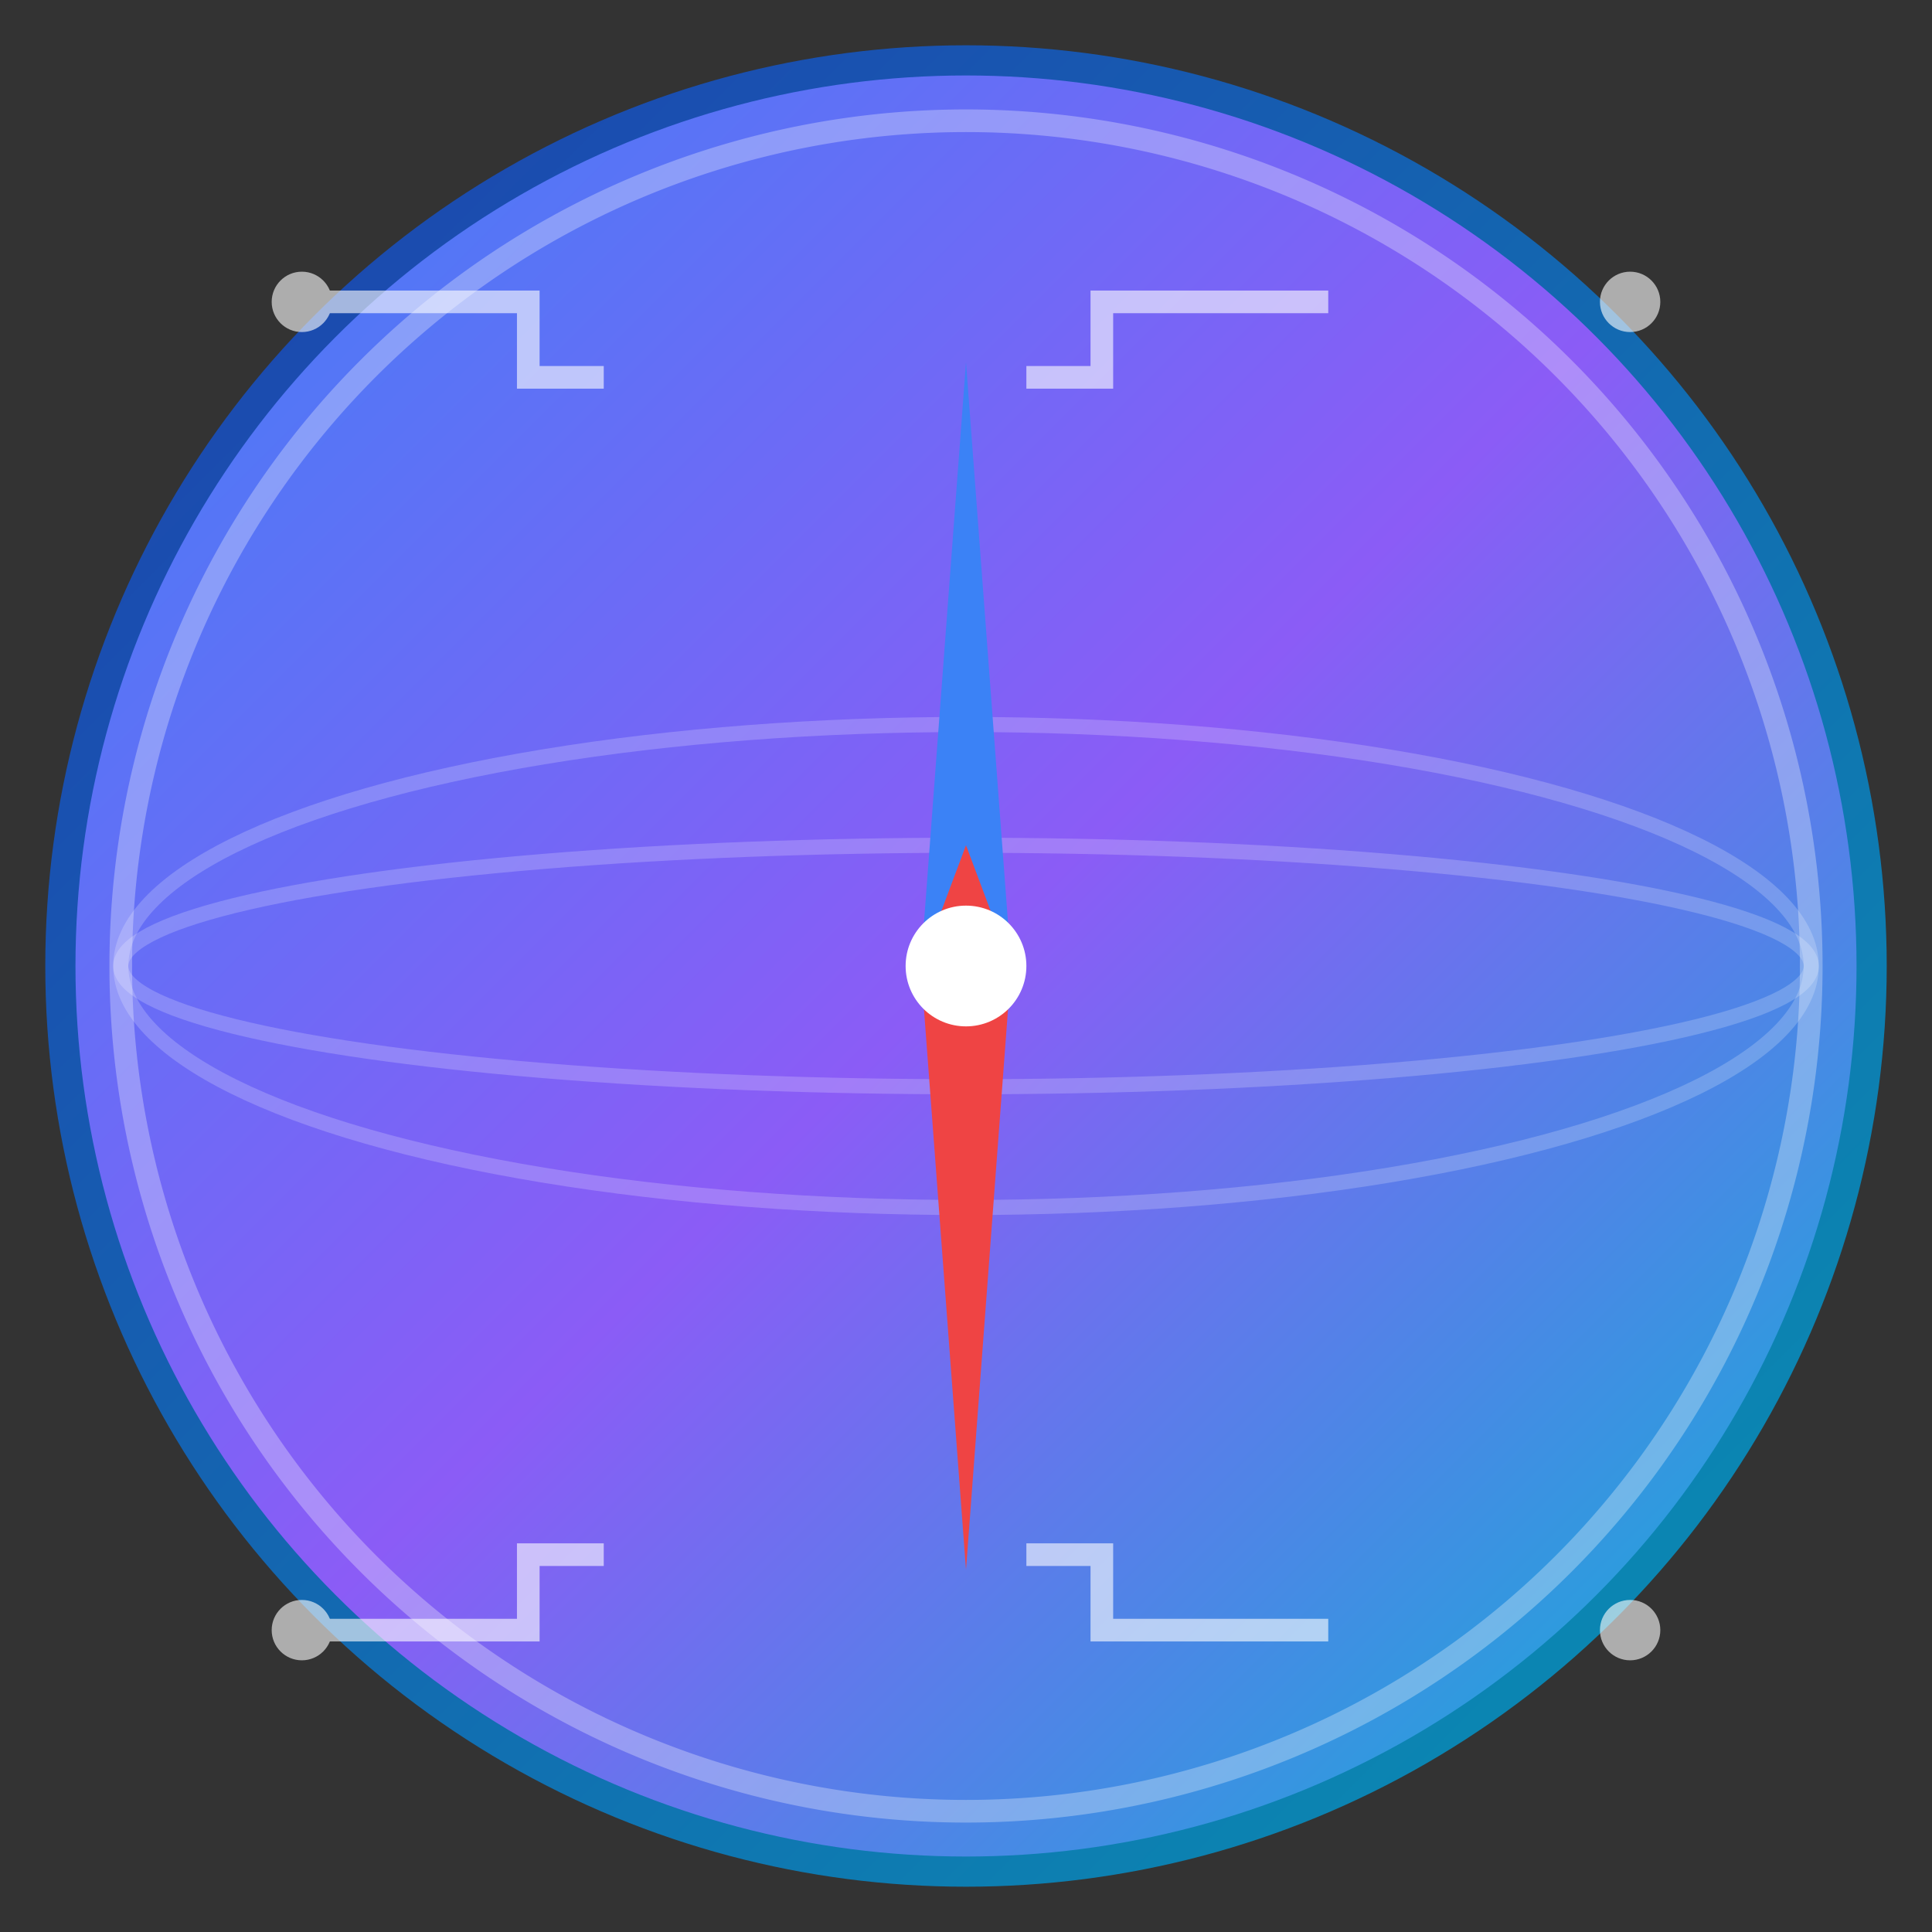 <svg xmlns="http://www.w3.org/2000/svg" fill="none" viewBox="0 0 128 128">
  <rect x="0" y="0" width="128" height="128" fill="#333333" stroke="none"/>
  <!-- Background circle -->
  <circle cx="64" cy="64" r="60" fill="url(#gradient)" stroke="url(#strokeGradient)" stroke-width="2"/>
  
  <!-- Globe grid lines -->
  <path d="M64 8 A56 56 0 0 1 64 120" stroke="currentColor" stroke-width="1.5" opacity="0.3"/>
  <path d="M64 8 A56 56 0 0 0 64 120" stroke="currentColor" stroke-width="1.5" opacity="0.3"/>
  <ellipse cx="64" cy="64" rx="56" ry="16" stroke="currentColor" stroke-width="1" opacity="0.2"/>
  <ellipse cx="64" cy="64" rx="56" ry="8" stroke="currentColor" stroke-width="1" opacity="0.2"/>
  
  <!-- Compass needle -->
  <g transform="translate(64, 64)">
    <!-- North needle -->
    <path d="M0 -40 L-3 0 L0 8 L3 0 Z" fill="#3B82F6"/>
    <!-- South needle -->
    <path d="M0 40 L-3 0 L0 -8 L3 0 Z" fill="#EF4444"/>
    <!-- Center dot -->
    <circle cx="0" cy="0" r="4" fill="currentColor"/>
  </g>
  
  <!-- AI circuit pattern -->
  <g opacity="0.6">
    <path d="M20 20 L35 20 L35 25 L40 25" stroke="currentColor" stroke-width="1.5" fill="none"/>
    <path d="M88 20 L73 20 L73 25 L68 25" stroke="currentColor" stroke-width="1.5" fill="none"/>
    <path d="M20 108 L35 108 L35 103 L40 103" stroke="currentColor" stroke-width="1.5" fill="none"/>
    <path d="M88 108 L73 108 L73 103 L68 103" stroke="currentColor" stroke-width="1.5" fill="none"/>
    
    <!-- Circuit nodes -->
    <circle cx="20" cy="20" r="2" fill="currentColor"/>
    <circle cx="108" cy="20" r="2" fill="currentColor"/>
    <circle cx="20" cy="108" r="2" fill="currentColor"/>
    <circle cx="108" cy="108" r="2" fill="currentColor"/>
  </g>
  
  <!-- Gradients -->
  <defs>
    <linearGradient id="gradient" x1="0%" y1="0%" x2="100%" y2="100%">
      <stop offset="0%" style="stop-color:#3B82F6;stop-opacity:1" />
      <stop offset="50%" style="stop-color:#8B5CF6;stop-opacity:1" />
      <stop offset="100%" style="stop-color:#06B6D4;stop-opacity:1" />
    </linearGradient>
    <linearGradient id="strokeGradient" x1="0%" y1="0%" x2="100%" y2="100%">
      <stop offset="0%" style="stop-color:#1E40AF;stop-opacity:1" />
      <stop offset="100%" style="stop-color:#0891B2;stop-opacity:1" />
    </linearGradient>
  </defs>
  
  <style>
    path, circle, ellipse { 
      color: #FFFFFF; 
    }
    @media (prefers-color-scheme: dark) {
      path, circle, ellipse { 
        color: #FFFFFF; 
      }
    }
    @media (prefers-color-scheme: light) {
      path, circle, ellipse { 
        color: #1F2937; 
      }
    }
  </style>
</svg>